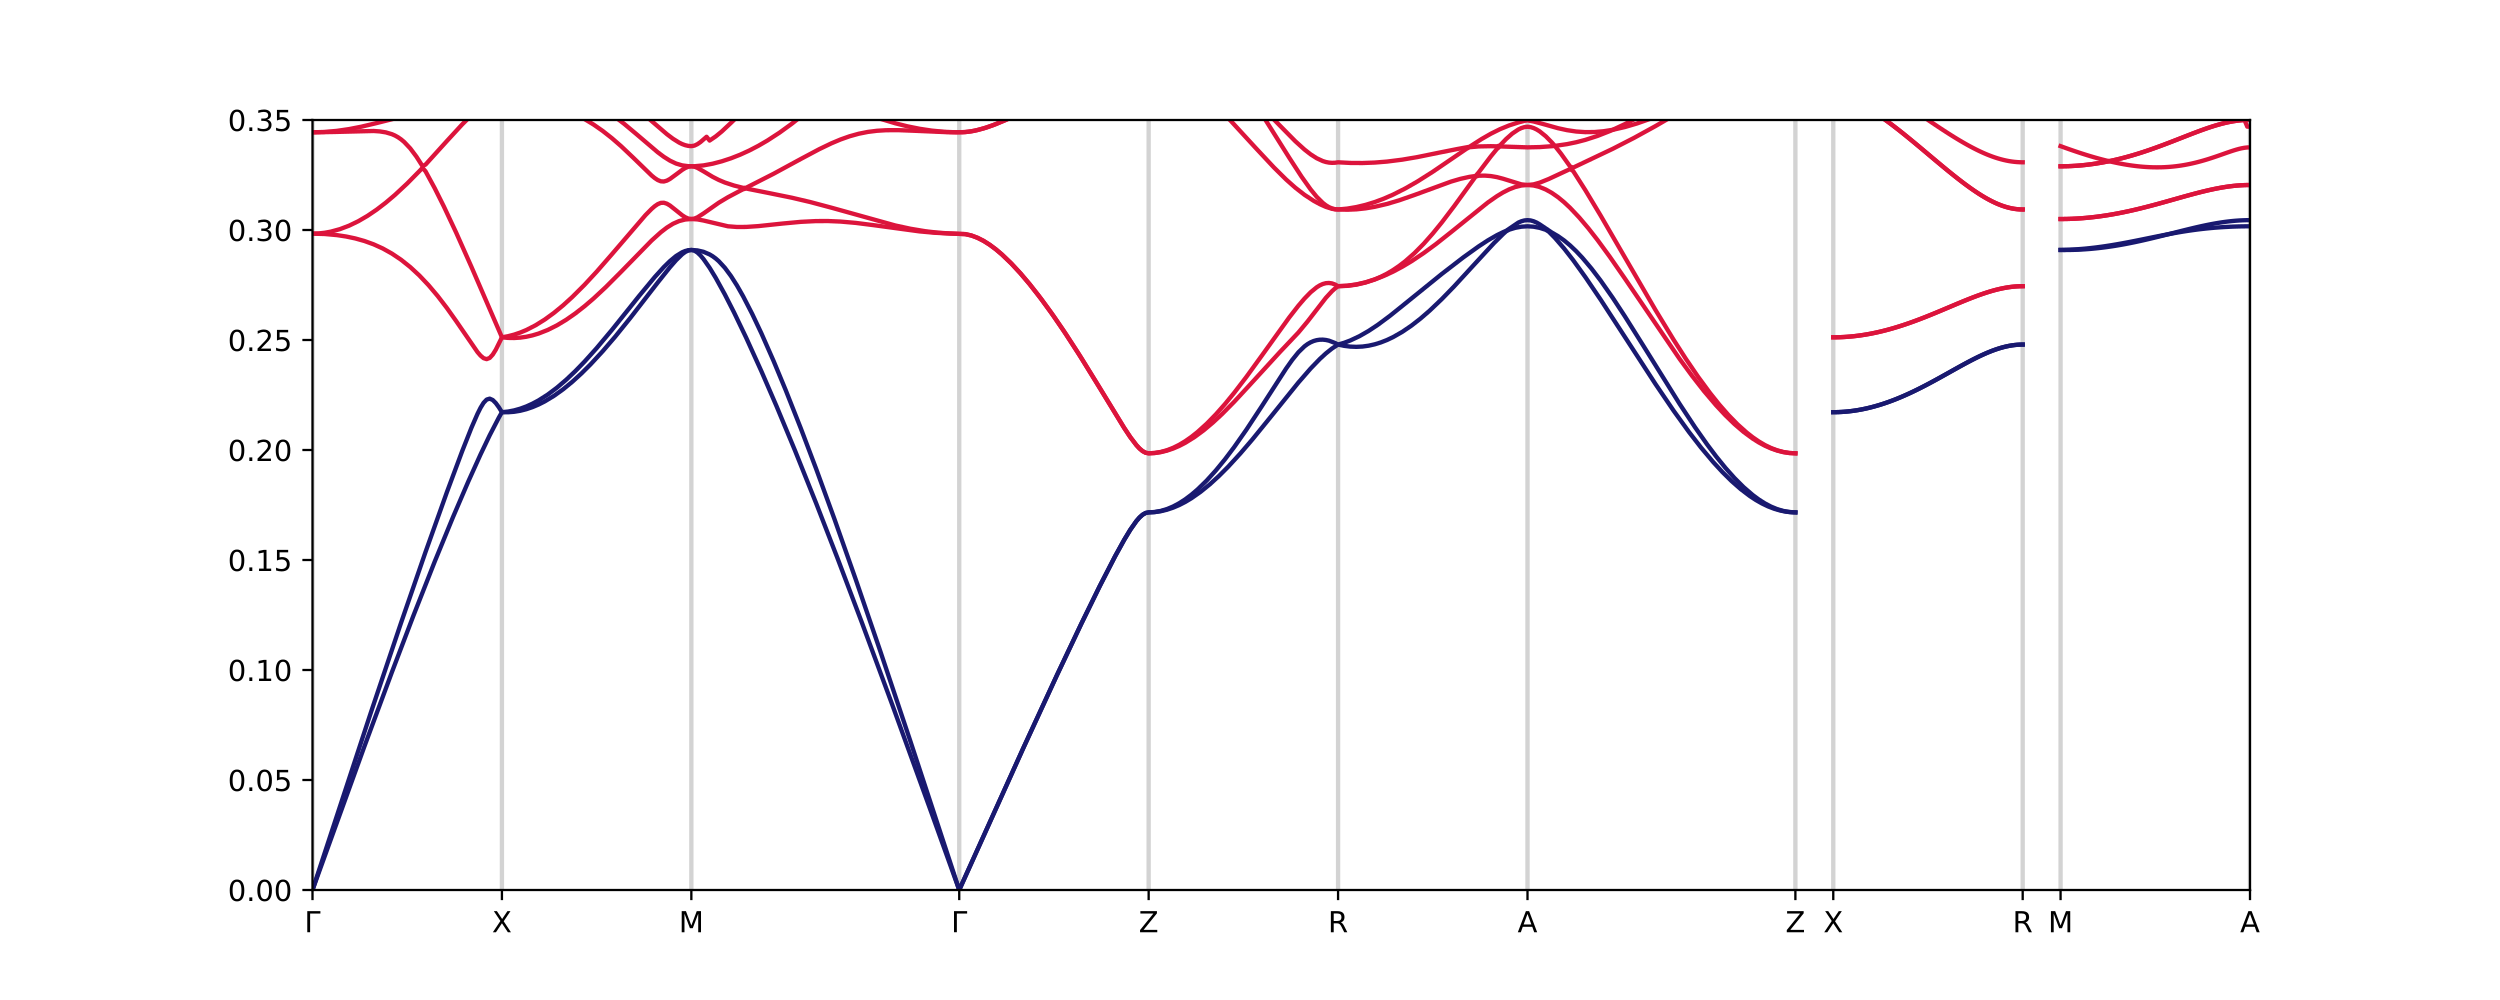 <?xml version="1.0" encoding="utf-8" standalone="no"?>
<!DOCTYPE svg PUBLIC "-//W3C//DTD SVG 1.1//EN"
  "http://www.w3.org/Graphics/SVG/1.1/DTD/svg11.dtd">
<!-- Created with matplotlib (https://matplotlib.org/) -->
<svg height="345.6pt" version="1.1" viewBox="0 0 864 345.6" width="864pt" xmlns="http://www.w3.org/2000/svg" xmlns:xlink="http://www.w3.org/1999/xlink">
 <defs>
  <style type="text/css">
*{stroke-linecap:butt;stroke-linejoin:round;}
  </style>
 </defs>
 <g id="figure_1">
  <g id="patch_1">
   <path d="M 0 345.6 
L 864 345.6 
L 864 0 
L 0 0 
z
" style="fill:#ffffff;"/>
  </g>
  <g id="axes_1">
   <g id="patch_2">
    <path d="M 108 307.584 
L 777.6 307.584 
L 777.6 41.472 
L 108 41.472 
z
" style="fill:#ffffff;"/>
   </g>
   <g id="matplotlib.axis_1">
    <g id="xtick_1">
     <g id="line2d_1">
      <defs>
       <path d="M 0 0 
L 0 3.5 
" id="mb4b7155456" style="stroke:#000000;stroke-width:0.8;"/>
      </defs>
      <g>
       <use style="stroke:#000000;stroke-width:0.8;" x="108" xlink:href="#mb4b7155456" y="307.584"/>
      </g>
     </g>
     <g id="text_1">
      <!-- Γ -->
      <defs>
       <path d="M 9.812 0 
L 9.812 72.906 
L 55.172 72.906 
L 55.172 64.594 
L 19.672 64.594 
L 19.672 0 
z
" id="DejaVuSans-915"/>
      </defs>
      <g transform="translate(105.214 322.182)scale(0.1 -0.1)">
       <use xlink:href="#DejaVuSans-915"/>
      </g>
     </g>
    </g>
    <g id="xtick_2">
     <g id="line2d_2">
      <g>
       <use style="stroke:#000000;stroke-width:0.8;" x="173.465" xlink:href="#mb4b7155456" y="307.584"/>
      </g>
     </g>
     <g id="text_2">
      <!-- X -->
      <defs>
       <path d="M 6.297 72.906 
L 16.891 72.906 
L 35.016 45.797 
L 53.219 72.906 
L 63.812 72.906 
L 40.375 37.891 
L 65.375 0 
L 54.781 0 
L 34.281 31 
L 13.625 0 
L 2.984 0 
L 29 38.922 
z
" id="DejaVuSans-88"/>
      </defs>
      <g transform="translate(170.04 322.182)scale(0.1 -0.1)">
       <use xlink:href="#DejaVuSans-88"/>
      </g>
     </g>
    </g>
    <g id="xtick_3">
     <g id="line2d_3">
      <g>
       <use style="stroke:#000000;stroke-width:0.8;" x="238.929" xlink:href="#mb4b7155456" y="307.584"/>
      </g>
     </g>
     <g id="text_3">
      <!-- M -->
      <defs>
       <path d="M 9.812 72.906 
L 24.516 72.906 
L 43.109 23.297 
L 61.812 72.906 
L 76.516 72.906 
L 76.516 0 
L 66.891 0 
L 66.891 64.016 
L 48.094 14.016 
L 38.188 14.016 
L 19.391 64.016 
L 19.391 0 
L 9.812 0 
z
" id="DejaVuSans-77"/>
      </defs>
      <g transform="translate(234.615 322.182)scale(0.1 -0.1)">
       <use xlink:href="#DejaVuSans-77"/>
      </g>
     </g>
    </g>
    <g id="xtick_4">
     <g id="line2d_4">
      <g>
       <use style="stroke:#000000;stroke-width:0.8;" x="331.51" xlink:href="#mb4b7155456" y="307.584"/>
      </g>
     </g>
     <g id="text_4">
      <!-- Γ -->
      <g transform="translate(328.724 322.182)scale(0.1 -0.1)">
       <use xlink:href="#DejaVuSans-915"/>
      </g>
     </g>
    </g>
    <g id="xtick_5">
     <g id="line2d_5">
      <g>
       <use style="stroke:#000000;stroke-width:0.8;" x="396.975" xlink:href="#mb4b7155456" y="307.584"/>
      </g>
     </g>
     <g id="text_5">
      <!-- Z -->
      <defs>
       <path d="M 5.609 72.906 
L 62.891 72.906 
L 62.891 65.375 
L 16.797 8.297 
L 64.016 8.297 
L 64.016 0 
L 4.5 0 
L 4.5 7.516 
L 50.594 64.594 
L 5.609 64.594 
z
" id="DejaVuSans-90"/>
      </defs>
      <g transform="translate(393.55 322.182)scale(0.1 -0.1)">
       <use xlink:href="#DejaVuSans-90"/>
      </g>
     </g>
    </g>
    <g id="xtick_6">
     <g id="line2d_6">
      <g>
       <use style="stroke:#000000;stroke-width:0.8;" x="462.439" xlink:href="#mb4b7155456" y="307.584"/>
      </g>
     </g>
     <g id="text_6">
      <!-- R -->
      <defs>
       <path d="M 44.391 34.188 
Q 47.562 33.109 50.562 29.594 
Q 53.562 26.078 56.594 19.922 
L 66.609 0 
L 56 0 
L 46.688 18.703 
Q 43.062 26.031 39.672 28.422 
Q 36.281 30.812 30.422 30.812 
L 19.672 30.812 
L 19.672 0 
L 9.812 0 
L 9.812 72.906 
L 32.078 72.906 
Q 44.578 72.906 50.734 67.672 
Q 56.891 62.453 56.891 51.906 
Q 56.891 45.016 53.688 40.469 
Q 50.484 35.938 44.391 34.188 
z
M 19.672 64.797 
L 19.672 38.922 
L 32.078 38.922 
Q 39.203 38.922 42.844 42.219 
Q 46.484 45.516 46.484 51.906 
Q 46.484 58.297 42.844 61.547 
Q 39.203 64.797 32.078 64.797 
z
" id="DejaVuSans-82"/>
      </defs>
      <g transform="translate(458.965 322.182)scale(0.1 -0.1)">
       <use xlink:href="#DejaVuSans-82"/>
      </g>
     </g>
    </g>
    <g id="xtick_7">
     <g id="line2d_7">
      <g>
       <use style="stroke:#000000;stroke-width:0.8;" x="527.904" xlink:href="#mb4b7155456" y="307.584"/>
      </g>
     </g>
     <g id="text_7">
      <!-- A -->
      <defs>
       <path d="M 34.188 63.188 
L 20.797 26.906 
L 47.609 26.906 
z
M 28.609 72.906 
L 39.797 72.906 
L 67.578 0 
L 57.328 0 
L 50.688 18.703 
L 17.828 18.703 
L 11.188 0 
L 0.781 0 
z
" id="DejaVuSans-65"/>
      </defs>
      <g transform="translate(524.484 322.182)scale(0.1 -0.1)">
       <use xlink:href="#DejaVuSans-65"/>
      </g>
     </g>
    </g>
    <g id="xtick_8">
     <g id="line2d_8">
      <g>
       <use style="stroke:#000000;stroke-width:0.8;" x="620.485" xlink:href="#mb4b7155456" y="307.584"/>
      </g>
     </g>
     <g id="text_8">
      <!-- Z -->
      <g transform="translate(617.06 322.182)scale(0.1 -0.1)">
       <use xlink:href="#DejaVuSans-90"/>
      </g>
     </g>
    </g>
    <g id="xtick_9">
     <g id="line2d_9">
      <g>
       <use style="stroke:#000000;stroke-width:0.8;" x="633.578" xlink:href="#mb4b7155456" y="307.584"/>
      </g>
     </g>
     <g id="text_9">
      <!-- X -->
      <g transform="translate(630.153 322.182)scale(0.1 -0.1)">
       <use xlink:href="#DejaVuSans-88"/>
      </g>
     </g>
    </g>
    <g id="xtick_10">
     <g id="line2d_10">
      <g>
       <use style="stroke:#000000;stroke-width:0.8;" x="699.042" xlink:href="#mb4b7155456" y="307.584"/>
      </g>
     </g>
     <g id="text_10">
      <!-- R -->
      <g transform="translate(695.568 322.182)scale(0.1 -0.1)">
       <use xlink:href="#DejaVuSans-82"/>
      </g>
     </g>
    </g>
    <g id="xtick_11">
     <g id="line2d_11">
      <g>
       <use style="stroke:#000000;stroke-width:0.8;" x="712.135" xlink:href="#mb4b7155456" y="307.584"/>
      </g>
     </g>
     <g id="text_11">
      <!-- M -->
      <g transform="translate(707.821 322.182)scale(0.1 -0.1)">
       <use xlink:href="#DejaVuSans-77"/>
      </g>
     </g>
    </g>
    <g id="xtick_12">
     <g id="line2d_12">
      <g>
       <use style="stroke:#000000;stroke-width:0.8;" x="777.6" xlink:href="#mb4b7155456" y="307.584"/>
      </g>
     </g>
     <g id="text_12">
      <!-- A -->
      <g transform="translate(774.18 322.182)scale(0.1 -0.1)">
       <use xlink:href="#DejaVuSans-65"/>
      </g>
     </g>
    </g>
   </g>
   <g id="matplotlib.axis_2">
    <g id="ytick_1">
     <g id="line2d_13">
      <defs>
       <path d="M 0 0 
L -3.5 0 
" id="md0bdffde6b" style="stroke:#000000;stroke-width:0.8;"/>
      </defs>
      <g>
       <use style="stroke:#000000;stroke-width:0.8;" x="108" xlink:href="#md0bdffde6b" y="307.584"/>
      </g>
     </g>
     <g id="text_13">
      <!-- 0.00 -->
      <defs>
       <path d="M 31.781 66.406 
Q 24.172 66.406 20.328 58.906 
Q 16.5 51.422 16.5 36.375 
Q 16.5 21.391 20.328 13.891 
Q 24.172 6.391 31.781 6.391 
Q 39.453 6.391 43.281 13.891 
Q 47.125 21.391 47.125 36.375 
Q 47.125 51.422 43.281 58.906 
Q 39.453 66.406 31.781 66.406 
z
M 31.781 74.219 
Q 44.047 74.219 50.516 64.516 
Q 56.984 54.828 56.984 36.375 
Q 56.984 17.969 50.516 8.266 
Q 44.047 -1.422 31.781 -1.422 
Q 19.531 -1.422 13.062 8.266 
Q 6.594 17.969 6.594 36.375 
Q 6.594 54.828 13.062 64.516 
Q 19.531 74.219 31.781 74.219 
z
" id="DejaVuSans-48"/>
       <path d="M 10.688 12.406 
L 21 12.406 
L 21 0 
L 10.688 0 
z
" id="DejaVuSans-46"/>
      </defs>
      <g transform="translate(78.734 311.383)scale(0.1 -0.1)">
       <use xlink:href="#DejaVuSans-48"/>
       <use x="63.623" xlink:href="#DejaVuSans-46"/>
       <use x="95.41" xlink:href="#DejaVuSans-48"/>
       <use x="159.033" xlink:href="#DejaVuSans-48"/>
      </g>
     </g>
    </g>
    <g id="ytick_2">
     <g id="line2d_14">
      <g>
       <use style="stroke:#000000;stroke-width:0.8;" x="108" xlink:href="#md0bdffde6b" y="269.568"/>
      </g>
     </g>
     <g id="text_14">
      <!-- 0.05 -->
      <defs>
       <path d="M 10.797 72.906 
L 49.516 72.906 
L 49.516 64.594 
L 19.828 64.594 
L 19.828 46.734 
Q 21.969 47.469 24.109 47.828 
Q 26.266 48.188 28.422 48.188 
Q 40.625 48.188 47.75 41.5 
Q 54.891 34.812 54.891 23.391 
Q 54.891 11.625 47.562 5.094 
Q 40.234 -1.422 26.906 -1.422 
Q 22.312 -1.422 17.547 -0.641 
Q 12.797 0.141 7.719 1.703 
L 7.719 11.625 
Q 12.109 9.234 16.797 8.062 
Q 21.484 6.891 26.703 6.891 
Q 35.156 6.891 40.078 11.328 
Q 45.016 15.766 45.016 23.391 
Q 45.016 31 40.078 35.438 
Q 35.156 39.891 26.703 39.891 
Q 22.75 39.891 18.812 39.016 
Q 14.891 38.141 10.797 36.281 
z
" id="DejaVuSans-53"/>
      </defs>
      <g transform="translate(78.734 273.367)scale(0.1 -0.1)">
       <use xlink:href="#DejaVuSans-48"/>
       <use x="63.623" xlink:href="#DejaVuSans-46"/>
       <use x="95.41" xlink:href="#DejaVuSans-48"/>
       <use x="159.033" xlink:href="#DejaVuSans-53"/>
      </g>
     </g>
    </g>
    <g id="ytick_3">
     <g id="line2d_15">
      <g>
       <use style="stroke:#000000;stroke-width:0.8;" x="108" xlink:href="#md0bdffde6b" y="231.552"/>
      </g>
     </g>
     <g id="text_15">
      <!-- 0.10 -->
      <defs>
       <path d="M 12.406 8.297 
L 28.516 8.297 
L 28.516 63.922 
L 10.984 60.406 
L 10.984 69.391 
L 28.422 72.906 
L 38.281 72.906 
L 38.281 8.297 
L 54.391 8.297 
L 54.391 0 
L 12.406 0 
z
" id="DejaVuSans-49"/>
      </defs>
      <g transform="translate(78.734 235.351)scale(0.1 -0.1)">
       <use xlink:href="#DejaVuSans-48"/>
       <use x="63.623" xlink:href="#DejaVuSans-46"/>
       <use x="95.41" xlink:href="#DejaVuSans-49"/>
       <use x="159.033" xlink:href="#DejaVuSans-48"/>
      </g>
     </g>
    </g>
    <g id="ytick_4">
     <g id="line2d_16">
      <g>
       <use style="stroke:#000000;stroke-width:0.8;" x="108" xlink:href="#md0bdffde6b" y="193.536"/>
      </g>
     </g>
     <g id="text_16">
      <!-- 0.15 -->
      <g transform="translate(78.734 197.335)scale(0.1 -0.1)">
       <use xlink:href="#DejaVuSans-48"/>
       <use x="63.623" xlink:href="#DejaVuSans-46"/>
       <use x="95.41" xlink:href="#DejaVuSans-49"/>
       <use x="159.033" xlink:href="#DejaVuSans-53"/>
      </g>
     </g>
    </g>
    <g id="ytick_5">
     <g id="line2d_17">
      <g>
       <use style="stroke:#000000;stroke-width:0.8;" x="108" xlink:href="#md0bdffde6b" y="155.52"/>
      </g>
     </g>
     <g id="text_17">
      <!-- 0.20 -->
      <defs>
       <path d="M 19.188 8.297 
L 53.609 8.297 
L 53.609 0 
L 7.328 0 
L 7.328 8.297 
Q 12.938 14.109 22.625 23.891 
Q 32.328 33.688 34.812 36.531 
Q 39.547 41.844 41.422 45.531 
Q 43.312 49.219 43.312 52.781 
Q 43.312 58.594 39.234 62.25 
Q 35.156 65.922 28.609 65.922 
Q 23.969 65.922 18.812 64.312 
Q 13.672 62.703 7.812 59.422 
L 7.812 69.391 
Q 13.766 71.781 18.938 73 
Q 24.125 74.219 28.422 74.219 
Q 39.75 74.219 46.484 68.547 
Q 53.219 62.891 53.219 53.422 
Q 53.219 48.922 51.531 44.891 
Q 49.859 40.875 45.406 35.406 
Q 44.188 33.984 37.641 27.219 
Q 31.109 20.453 19.188 8.297 
z
" id="DejaVuSans-50"/>
      </defs>
      <g transform="translate(78.734 159.319)scale(0.1 -0.1)">
       <use xlink:href="#DejaVuSans-48"/>
       <use x="63.623" xlink:href="#DejaVuSans-46"/>
       <use x="95.41" xlink:href="#DejaVuSans-50"/>
       <use x="159.033" xlink:href="#DejaVuSans-48"/>
      </g>
     </g>
    </g>
    <g id="ytick_6">
     <g id="line2d_18">
      <g>
       <use style="stroke:#000000;stroke-width:0.8;" x="108" xlink:href="#md0bdffde6b" y="117.504"/>
      </g>
     </g>
     <g id="text_18">
      <!-- 0.25 -->
      <g transform="translate(78.734 121.303)scale(0.1 -0.1)">
       <use xlink:href="#DejaVuSans-48"/>
       <use x="63.623" xlink:href="#DejaVuSans-46"/>
       <use x="95.41" xlink:href="#DejaVuSans-50"/>
       <use x="159.033" xlink:href="#DejaVuSans-53"/>
      </g>
     </g>
    </g>
    <g id="ytick_7">
     <g id="line2d_19">
      <g>
       <use style="stroke:#000000;stroke-width:0.8;" x="108" xlink:href="#md0bdffde6b" y="79.488"/>
      </g>
     </g>
     <g id="text_19">
      <!-- 0.30 -->
      <defs>
       <path d="M 40.578 39.312 
Q 47.656 37.797 51.625 33 
Q 55.609 28.219 55.609 21.188 
Q 55.609 10.406 48.188 4.484 
Q 40.766 -1.422 27.094 -1.422 
Q 22.516 -1.422 17.656 -0.516 
Q 12.797 0.391 7.625 2.203 
L 7.625 11.719 
Q 11.719 9.328 16.594 8.109 
Q 21.484 6.891 26.812 6.891 
Q 36.078 6.891 40.938 10.547 
Q 45.797 14.203 45.797 21.188 
Q 45.797 27.641 41.281 31.266 
Q 36.766 34.906 28.719 34.906 
L 20.219 34.906 
L 20.219 43.016 
L 29.109 43.016 
Q 36.375 43.016 40.234 45.922 
Q 44.094 48.828 44.094 54.297 
Q 44.094 59.906 40.109 62.906 
Q 36.141 65.922 28.719 65.922 
Q 24.656 65.922 20.016 65.031 
Q 15.375 64.156 9.812 62.312 
L 9.812 71.094 
Q 15.438 72.656 20.344 73.438 
Q 25.25 74.219 29.594 74.219 
Q 40.828 74.219 47.359 69.109 
Q 53.906 64.016 53.906 55.328 
Q 53.906 49.266 50.438 45.094 
Q 46.969 40.922 40.578 39.312 
z
" id="DejaVuSans-51"/>
      </defs>
      <g transform="translate(78.734 83.287)scale(0.1 -0.1)">
       <use xlink:href="#DejaVuSans-48"/>
       <use x="63.623" xlink:href="#DejaVuSans-46"/>
       <use x="95.41" xlink:href="#DejaVuSans-51"/>
       <use x="159.033" xlink:href="#DejaVuSans-48"/>
      </g>
     </g>
    </g>
    <g id="ytick_8">
     <g id="line2d_20">
      <g>
       <use style="stroke:#000000;stroke-width:0.8;" x="108" xlink:href="#md0bdffde6b" y="41.472"/>
      </g>
     </g>
     <g id="text_20">
      <!-- 0.35 -->
      <g transform="translate(78.734 45.271)scale(0.1 -0.1)">
       <use xlink:href="#DejaVuSans-48"/>
       <use x="63.623" xlink:href="#DejaVuSans-46"/>
       <use x="95.41" xlink:href="#DejaVuSans-51"/>
       <use x="159.033" xlink:href="#DejaVuSans-53"/>
      </g>
     </g>
    </g>
   </g>
   <g id="line2d_21">
    <path clip-path="url(#paab4740b15)" d="M 108 307.584 
L 108 41.472 
" style="fill:none;stroke:#d3d3d3;stroke-linecap:square;stroke-width:1.5;"/>
   </g>
   <g id="line2d_22">
    <path clip-path="url(#paab4740b15)" d="M 173.465 307.584 
L 173.465 41.472 
" style="fill:none;stroke:#d3d3d3;stroke-linecap:square;stroke-width:1.5;"/>
   </g>
   <g id="line2d_23">
    <path clip-path="url(#paab4740b15)" d="M 238.929 307.584 
L 238.929 41.472 
" style="fill:none;stroke:#d3d3d3;stroke-linecap:square;stroke-width:1.5;"/>
   </g>
   <g id="line2d_24">
    <path clip-path="url(#paab4740b15)" d="M 331.51 307.584 
L 331.51 41.472 
" style="fill:none;stroke:#d3d3d3;stroke-linecap:square;stroke-width:1.5;"/>
   </g>
   <g id="line2d_25">
    <path clip-path="url(#paab4740b15)" d="M 396.975 307.584 
L 396.975 41.472 
" style="fill:none;stroke:#d3d3d3;stroke-linecap:square;stroke-width:1.5;"/>
   </g>
   <g id="line2d_26">
    <path clip-path="url(#paab4740b15)" d="M 462.439 307.584 
L 462.439 41.472 
" style="fill:none;stroke:#d3d3d3;stroke-linecap:square;stroke-width:1.5;"/>
   </g>
   <g id="line2d_27">
    <path clip-path="url(#paab4740b15)" d="M 527.904 307.584 
L 527.904 41.472 
" style="fill:none;stroke:#d3d3d3;stroke-linecap:square;stroke-width:1.5;"/>
   </g>
   <g id="line2d_28">
    <path clip-path="url(#paab4740b15)" d="M 620.485 307.584 
L 620.485 41.472 
" style="fill:none;stroke:#d3d3d3;stroke-linecap:square;stroke-width:1.5;"/>
   </g>
   <g id="line2d_29">
    <path clip-path="url(#paab4740b15)" d="M 108 307.584 
L 125.95 257.923 
L 135.453 232.262 
L 142.844 212.852 
L 150.235 194.092 
L 156.571 178.666 
L 161.85 166.391 
L 166.073 157.052 
L 169.241 150.424 
L 172.409 144.303 
L 173.465 142.452 
L 175.576 142.476 
L 177.688 142.312 
L 179.8 141.96 
L 181.912 141.422 
L 184.023 140.703 
L 186.135 139.806 
L 188.247 138.738 
L 191.415 136.827 
L 194.582 134.565 
L 197.75 131.978 
L 200.918 129.093 
L 204.085 125.939 
L 208.309 121.367 
L 212.532 116.444 
L 217.812 109.913 
L 227.315 97.644 
L 231.538 92.351 
L 233.65 89.927 
L 235.762 87.868 
L 236.817 87.09 
L 237.873 86.573 
L 238.929 86.389 
L 239.981 86.624 
L 241.033 87.285 
L 242.085 88.286 
L 243.137 89.539 
L 245.242 92.553 
L 247.346 96.014 
L 250.502 101.745 
L 253.658 107.93 
L 257.866 116.693 
L 263.127 128.282 
L 268.387 140.424 
L 274.699 155.586 
L 282.064 173.943 
L 289.428 192.886 
L 297.844 215.113 
L 308.365 243.558 
L 322.042 281.255 
L 331.51 307.584 
L 353.684 258.465 
L 365.298 233.289 
L 373.745 215.467 
L 380.081 202.544 
L 385.36 192.285 
L 388.528 186.553 
L 390.639 183.067 
L 392.751 180.062 
L 393.807 178.845 
L 394.863 177.898 
L 395.919 177.29 
L 396.975 177.08 
L 399.087 176.977 
L 401.198 176.67 
L 403.31 176.16 
L 405.422 175.453 
L 407.534 174.551 
L 409.645 173.463 
L 411.757 172.195 
L 414.925 169.974 
L 418.092 167.402 
L 421.26 164.509 
L 424.428 161.336 
L 428.651 156.737 
L 432.875 151.803 
L 439.21 144.003 
L 448.713 132.222 
L 452.936 127.369 
L 456.104 124.088 
L 458.216 122.146 
L 460.328 120.459 
L 462.439 119.082 
L 464.551 119.525 
L 466.663 119.789 
L 468.775 119.869 
L 470.886 119.762 
L 472.998 119.471 
L 475.11 118.996 
L 477.222 118.34 
L 479.333 117.509 
L 481.445 116.506 
L 484.613 114.696 
L 487.781 112.544 
L 490.948 110.078 
L 494.116 107.335 
L 498.339 103.31 
L 502.563 98.957 
L 508.898 92.059 
L 516.289 84.039 
L 519.457 80.902 
L 520.513 79.944 
L 521.569 79.377 
L 523.68 78.739 
L 525.792 78.344 
L 527.904 78.209 
L 530.008 78.344 
L 532.112 78.746 
L 534.216 79.42 
L 535.268 80.072 
L 537.372 82.206 
L 540.529 85.863 
L 543.685 89.916 
L 547.893 95.755 
L 553.153 103.516 
L 561.57 116.465 
L 572.09 132.659 
L 578.403 141.948 
L 583.663 149.237 
L 587.871 154.674 
L 592.079 159.681 
L 595.236 163.112 
L 598.392 166.23 
L 601.548 169.005 
L 604.704 171.41 
L 606.808 172.794 
L 608.912 173.993 
L 611.016 175.004 
L 613.121 175.819 
L 615.225 176.435 
L 617.329 176.847 
L 619.433 177.054 
L 620.485 177.08 
L 620.485 177.08 
" style="fill:none;stroke:#191970;stroke-linecap:square;stroke-width:1.5;"/>
   </g>
   <g id="line2d_30">
    <path clip-path="url(#paab4740b15)" d="M 108 307.584 
L 128.062 246.573 
L 138.621 215.19 
L 147.068 190.748 
L 154.459 170.055 
L 159.738 155.892 
L 162.906 147.884 
L 165.018 143.035 
L 166.073 140.926 
L 167.129 139.207 
L 168.185 138.093 
L 169.241 137.774 
L 170.297 138.245 
L 171.353 139.308 
L 172.409 140.758 
L 173.465 142.449 
L 175.576 142.234 
L 177.688 141.83 
L 179.8 141.239 
L 181.912 140.463 
L 184.023 139.505 
L 186.135 138.373 
L 189.303 136.358 
L 192.47 133.985 
L 195.638 131.282 
L 198.806 128.28 
L 201.973 125.014 
L 206.197 120.316 
L 211.476 114.019 
L 220.979 102.155 
L 226.259 95.777 
L 229.426 92.286 
L 231.538 90.22 
L 233.65 88.473 
L 235.762 87.177 
L 236.817 86.744 
L 237.873 86.477 
L 238.929 86.386 
L 241.033 86.541 
L 243.137 87.027 
L 245.242 87.926 
L 246.294 88.561 
L 247.346 89.335 
L 248.398 90.256 
L 250.502 92.54 
L 252.606 95.376 
L 254.71 98.686 
L 256.814 102.385 
L 259.97 108.512 
L 263.127 115.18 
L 267.335 124.719 
L 271.543 134.842 
L 276.803 148.151 
L 282.064 162.05 
L 288.376 179.36 
L 295.74 200.25 
L 304.157 224.829 
L 314.677 256.306 
L 330.458 304.366 
L 331.51 307.584 
L 353.684 258.465 
L 365.298 233.289 
L 373.745 215.467 
L 380.081 202.544 
L 385.36 192.285 
L 388.528 186.552 
L 390.639 183.066 
L 392.751 180.062 
L 393.807 178.844 
L 394.863 177.897 
L 395.919 177.289 
L 396.975 177.08 
L 399.087 176.951 
L 401.198 176.566 
L 403.31 175.929 
L 405.422 175.043 
L 407.534 173.914 
L 409.645 172.551 
L 411.757 170.963 
L 413.869 169.16 
L 417.037 166.077 
L 420.204 162.577 
L 423.372 158.703 
L 426.539 154.503 
L 430.763 148.48 
L 436.042 140.451 
L 444.489 127.357 
L 446.601 124.373 
L 448.713 121.76 
L 450.825 119.704 
L 451.881 118.923 
L 452.936 118.308 
L 453.992 117.855 
L 455.048 117.556 
L 456.104 117.401 
L 457.16 117.382 
L 458.216 117.493 
L 459.272 117.725 
L 461.384 118.527 
L 462.439 119.08 
L 464.551 118.46 
L 466.663 117.667 
L 469.831 116.179 
L 472.998 114.362 
L 476.166 112.263 
L 480.389 109.13 
L 486.725 104.029 
L 498.339 94.631 
L 505.73 88.946 
L 511.01 85.158 
L 514.178 83.089 
L 517.345 81.263 
L 519.457 80.229 
L 520.513 79.778 
L 524.736 76.917 
L 525.792 76.463 
L 526.848 76.18 
L 527.904 76.082 
L 528.956 76.179 
L 530.008 76.463 
L 531.06 76.92 
L 532.112 77.529 
L 536.32 80.365 
L 538.425 81.584 
L 540.529 83.072 
L 542.633 84.823 
L 544.737 86.823 
L 546.841 89.055 
L 549.997 92.794 
L 553.153 96.931 
L 557.362 102.936 
L 561.57 109.344 
L 567.882 119.396 
L 580.507 139.64 
L 585.767 147.609 
L 589.975 153.592 
L 593.131 157.783 
L 596.288 161.672 
L 599.444 165.214 
L 602.6 168.367 
L 605.756 171.088 
L 607.86 172.642 
L 609.964 173.977 
L 612.068 175.082 
L 614.173 175.951 
L 616.277 176.576 
L 618.381 176.953 
L 620.485 177.08 
L 620.485 177.08 
" style="fill:none;stroke:#191970;stroke-linecap:square;stroke-width:1.5;"/>
   </g>
   <g id="line2d_31">
    <path clip-path="url(#paab4740b15)" d="M 108 80.75 
L 112.224 80.874 
L 116.447 81.257 
L 119.615 81.737 
L 122.782 82.405 
L 125.95 83.294 
L 129.118 84.438 
L 132.285 85.875 
L 135.453 87.643 
L 138.621 89.776 
L 141.788 92.301 
L 144.956 95.235 
L 148.123 98.583 
L 151.291 102.336 
L 154.459 106.469 
L 157.626 110.93 
L 165.018 121.68 
L 166.073 122.903 
L 167.129 123.787 
L 168.185 124.117 
L 169.241 123.7 
L 170.297 122.545 
L 171.353 120.845 
L 173.465 116.576 
L 175.576 116.782 
L 177.688 116.817 
L 179.8 116.682 
L 181.912 116.378 
L 184.023 115.908 
L 186.135 115.276 
L 189.303 114.03 
L 192.47 112.445 
L 195.638 110.54 
L 198.806 108.339 
L 201.973 105.868 
L 205.141 103.157 
L 209.365 99.224 
L 214.644 93.932 
L 225.203 83.121 
L 228.37 80.27 
L 230.482 78.644 
L 232.594 77.332 
L 234.706 76.4 
L 236.817 75.865 
L 238.929 75.696 
L 241.033 75.831 
L 243.137 76.213 
L 251.554 78.203 
L 254.71 78.446 
L 257.866 78.424 
L 262.074 78.143 
L 270.491 77.253 
L 276.803 76.666 
L 282.064 76.404 
L 286.272 76.395 
L 290.48 76.574 
L 295.74 77.034 
L 302.053 77.834 
L 317.833 79.975 
L 323.094 80.448 
L 328.354 80.707 
L 333.622 80.914 
L 335.734 81.397 
L 337.845 82.188 
L 339.957 83.265 
L 342.069 84.605 
L 344.181 86.181 
L 346.292 87.971 
L 349.46 91.011 
L 352.628 94.421 
L 355.795 98.154 
L 358.963 102.169 
L 363.187 107.907 
L 367.41 114.028 
L 372.69 122.128 
L 379.025 132.351 
L 388.528 147.908 
L 390.639 151.08 
L 392.751 153.86 
L 393.807 154.999 
L 394.863 155.891 
L 395.919 156.465 
L 396.975 156.664 
L 399.087 156.56 
L 401.198 156.251 
L 403.31 155.738 
L 405.422 155.027 
L 407.534 154.121 
L 409.645 153.029 
L 412.813 151.061 
L 415.981 148.727 
L 419.148 146.066 
L 422.316 143.125 
L 426.539 138.856 
L 431.819 133.148 
L 442.378 121.619 
L 448.713 114.93 
L 451.881 111.117 
L 458.216 102.931 
L 460.328 100.642 
L 461.384 99.693 
L 462.439 98.912 
L 465.607 98.788 
L 468.775 98.369 
L 471.942 97.634 
L 475.11 96.585 
L 478.278 95.354 
L 481.445 93.888 
L 484.613 92.199 
L 487.781 90.304 
L 492.004 87.485 
L 496.228 84.384 
L 501.507 80.21 
L 514.178 69.998 
L 517.345 67.791 
L 519.457 66.512 
L 521.569 65.44 
L 523.68 64.625 
L 525.792 64.111 
L 527.904 63.936 
L 530.008 64.113 
L 532.112 64.636 
L 534.216 65.494 
L 536.32 66.667 
L 538.425 68.132 
L 540.529 69.862 
L 542.633 71.831 
L 545.789 75.172 
L 548.945 78.901 
L 552.101 82.941 
L 556.31 88.695 
L 561.57 96.279 
L 580.507 124.089 
L 584.715 129.815 
L 588.923 135.194 
L 593.131 140.143 
L 596.288 143.521 
L 599.444 146.579 
L 602.6 149.283 
L 605.756 151.602 
L 607.86 152.922 
L 609.964 154.051 
L 612.068 154.984 
L 614.173 155.715 
L 616.277 156.242 
L 618.381 156.558 
L 620.485 156.664 
L 620.485 156.664 
" style="fill:none;stroke:#dc143c;stroke-linecap:square;stroke-width:1.5;"/>
   </g>
   <g id="line2d_32">
    <path clip-path="url(#paab4740b15)" d="M 108 80.75 
L 110.112 80.673 
L 112.224 80.439 
L 114.335 80.051 
L 117.503 79.183 
L 120.671 77.978 
L 123.838 76.446 
L 127.006 74.6 
L 130.173 72.455 
L 133.341 70.03 
L 136.509 67.346 
L 140.732 63.408 
L 144.956 59.124 
L 146.012 58.007 
L 147.068 59.21 
L 150.235 65.041 
L 153.403 71.37 
L 157.626 80.346 
L 162.906 92.178 
L 173.465 116.57 
L 175.576 116.192 
L 177.688 115.644 
L 179.8 114.928 
L 181.912 114.047 
L 185.079 112.423 
L 188.247 110.451 
L 191.415 108.153 
L 194.582 105.552 
L 197.75 102.676 
L 201.973 98.469 
L 206.197 93.911 
L 211.476 87.861 
L 223.091 74.331 
L 225.203 72.192 
L 226.259 71.278 
L 227.315 70.554 
L 228.37 70.119 
L 229.426 70.066 
L 230.482 70.4 
L 231.538 71.026 
L 233.65 72.696 
L 235.762 74.389 
L 236.817 75.069 
L 237.873 75.53 
L 238.929 75.695 
L 239.981 75.538 
L 241.033 75.108 
L 243.137 73.767 
L 248.398 70.064 
L 251.554 68.172 
L 255.762 65.944 
L 256.814 65.412 
L 257.866 65.155 
L 265.231 66.618 
L 273.647 68.33 
L 279.959 69.812 
L 287.324 71.774 
L 309.417 77.925 
L 314.677 79.059 
L 319.938 79.933 
L 324.146 80.416 
L 328.354 80.689 
L 333.622 80.914 
L 335.734 81.397 
L 337.845 82.188 
L 339.957 83.265 
L 342.069 84.604 
L 344.181 86.181 
L 346.292 87.971 
L 349.46 91.011 
L 352.628 94.421 
L 355.795 98.154 
L 360.019 103.564 
L 364.242 109.404 
L 368.466 115.61 
L 373.745 123.798 
L 380.081 134.09 
L 388.528 147.907 
L 390.639 151.079 
L 392.751 153.859 
L 393.807 154.999 
L 394.863 155.89 
L 395.919 156.464 
L 396.975 156.664 
L 399.087 156.545 
L 401.198 156.187 
L 403.31 155.594 
L 405.422 154.77 
L 407.534 153.72 
L 409.645 152.452 
L 411.757 150.976 
L 413.869 149.299 
L 417.037 146.436 
L 420.204 143.193 
L 423.372 139.613 
L 426.539 135.746 
L 430.763 130.233 
L 436.042 122.955 
L 445.545 109.729 
L 448.713 105.662 
L 450.825 103.193 
L 452.936 101.024 
L 455.048 99.287 
L 456.104 98.631 
L 457.16 98.15 
L 458.216 97.864 
L 459.272 97.791 
L 460.328 97.942 
L 461.384 98.317 
L 462.439 98.904 
L 465.607 98.739 
L 468.775 98.287 
L 471.942 97.565 
L 475.11 96.563 
L 477.222 95.654 
L 479.333 94.577 
L 481.445 93.325 
L 483.557 91.891 
L 485.669 90.269 
L 488.836 87.48 
L 492.004 84.276 
L 495.172 80.696 
L 498.339 76.8 
L 502.563 71.238 
L 509.954 61.053 
L 511.01 60.73 
L 513.122 60.689 
L 515.233 60.847 
L 517.345 61.213 
L 519.457 61.768 
L 525.792 63.719 
L 527.904 63.936 
L 530.008 63.716 
L 532.112 63.127 
L 535.268 61.851 
L 542.633 58.42 
L 543.685 59.114 
L 547.893 65.716 
L 553.153 74.46 
L 561.57 88.971 
L 572.09 107.059 
L 578.403 117.428 
L 582.611 123.983 
L 586.819 130.161 
L 591.027 135.881 
L 594.184 139.822 
L 597.34 143.425 
L 600.496 146.656 
L 603.652 149.483 
L 605.756 151.128 
L 607.86 152.573 
L 609.964 153.809 
L 612.068 154.829 
L 614.173 155.628 
L 616.277 156.203 
L 618.381 156.549 
L 620.485 156.664 
L 620.485 156.664 
" style="fill:none;stroke:#dc143c;stroke-linecap:square;stroke-width:1.5;"/>
   </g>
   <g id="line2d_33">
    <path clip-path="url(#paab4740b15)" d="M 108 45.732 
L 115.391 45.612 
L 129.118 45.269 
L 131.229 45.416 
L 133.341 45.75 
L 135.453 46.378 
L 136.509 46.845 
L 137.565 47.437 
L 138.621 48.17 
L 139.676 49.055 
L 141.788 51.294 
L 143.9 54.113 
L 146.012 57.414 
L 147.068 56.878 
L 154.459 48.718 
L 159.738 42.99 
L 162.906 39.856 
L 165.018 38.003 
L 167.129 36.414 
L 169.241 35.142 
L 171.353 34.222 
L 173.465 33.648 
L 179.8 34.37 
L 185.079 35.215 
L 189.303 36.142 
L 192.47 37.037 
L 195.638 38.144 
L 198.806 39.499 
L 201.973 41.128 
L 205.141 43.047 
L 208.309 45.26 
L 211.476 47.755 
L 214.644 50.51 
L 218.867 54.511 
L 225.203 60.662 
L 226.259 61.527 
L 227.315 62.226 
L 228.37 62.657 
L 229.426 62.724 
L 230.482 62.424 
L 231.538 61.848 
L 233.65 60.301 
L 235.762 58.723 
L 236.817 58.077 
L 237.873 57.632 
L 238.929 57.47 
L 239.981 57.617 
L 241.033 58.018 
L 243.137 59.212 
L 246.294 61.113 
L 248.398 62.188 
L 250.502 63.076 
L 253.658 64.115 
L 256.814 64.92 
L 257.866 64.885 
L 267.335 60.061 
L 276.803 54.919 
L 283.116 51.561 
L 287.324 49.537 
L 290.48 48.209 
L 293.636 47.093 
L 296.792 46.216 
L 299.948 45.588 
L 303.105 45.194 
L 306.261 45.001 
L 310.469 44.979 
L 316.781 45.228 
L 327.302 45.682 
L 332.566 45.709 
L 334.678 45.53 
L 336.79 45.18 
L 339.957 44.374 
L 343.125 43.296 
L 347.348 41.563 
L 352.628 39.121 
L 377.969 27.035 
L 383.248 24.851 
L 387.472 23.333 
L 390.639 22.415 
L 393.807 21.79 
L 395.919 21.59 
L 398.031 21.61 
L 400.142 21.971 
L 402.254 22.663 
L 404.366 23.642 
L 406.478 24.859 
L 409.645 27.046 
L 412.813 29.578 
L 415.981 32.381 
L 420.204 36.445 
L 425.484 41.908 
L 433.931 51.093 
L 440.266 57.868 
L 444.489 62.045 
L 447.657 64.862 
L 450.825 67.326 
L 453.992 69.397 
L 456.104 70.55 
L 458.216 71.496 
L 460.328 72.159 
L 461.384 72.342 
L 465.607 72.481 
L 468.775 72.349 
L 471.942 72.008 
L 475.11 71.472 
L 479.333 70.483 
L 483.557 69.228 
L 488.836 67.387 
L 501.507 62.747 
L 504.675 61.82 
L 507.842 61.119 
L 509.954 60.82 
L 511.01 59.609 
L 515.233 54.039 
L 517.345 51.465 
L 518.401 50.611 
L 527.904 50.925 
L 532.112 50.832 
L 537.372 50.451 
L 539.477 53.11 
L 542.633 57.544 
L 543.685 57.927 
L 557.362 51.431 
L 564.726 47.653 
L 572.09 43.603 
L 580.507 38.706 
L 595.236 30.095 
L 600.496 27.311 
L 604.704 25.338 
L 607.86 24.064 
L 611.016 23.031 
L 614.173 22.24 
L 617.329 21.737 
L 619.433 21.584 
L 620.485 21.565 
L 620.485 21.565 
" style="fill:none;stroke:#dc143c;stroke-linecap:square;stroke-width:1.5;"/>
   </g>
   <g id="line2d_34">
    <path clip-path="url(#paab4740b15)" d="M 108 45.731 
L 112.224 45.604 
L 116.447 45.223 
L 120.671 44.606 
L 124.894 43.781 
L 130.173 42.531 
L 162.906 34.286 
L 166.073 33.695 
L 169.241 33.369 
L 171.353 33.381 
L 173.465 33.645 
L 181.912 32.972 
L 187.191 32.729 
L 191.415 32.734 
L 194.582 32.941 
L 197.75 33.409 
L 199.862 33.903 
L 201.973 34.563 
L 204.085 35.396 
L 206.197 36.403 
L 209.365 38.221 
L 212.532 40.37 
L 215.7 42.793 
L 219.923 46.328 
L 227.315 52.622 
L 229.426 54.194 
L 231.538 55.523 
L 233.65 56.525 
L 235.762 57.154 
L 237.873 57.436 
L 239.981 57.449 
L 243.137 57.16 
L 246.294 56.574 
L 249.45 55.749 
L 252.606 54.714 
L 255.762 53.477 
L 258.918 52.037 
L 262.074 50.397 
L 265.231 48.561 
L 269.439 45.82 
L 273.647 42.768 
L 277.855 39.437 
L 284.168 34.324 
L 285.22 33.973 
L 286.272 34.13 
L 288.376 34.913 
L 298.896 39.188 
L 304.157 41.033 
L 309.417 42.612 
L 313.625 43.663 
L 317.833 44.51 
L 322.042 45.142 
L 326.25 45.549 
L 330.458 45.724 
L 333.622 45.641 
L 335.734 45.374 
L 337.845 44.945 
L 341.013 44.04 
L 344.181 42.888 
L 348.404 41.092 
L 354.74 38.099 
L 373.745 28.921 
L 380.081 26.133 
L 385.36 24.058 
L 388.528 23.001 
L 391.695 22.169 
L 393.807 21.79 
L 395.919 21.59 
L 402.254 21.372 
L 406.478 20.946 
L 410.701 20.311 
L 414.925 19.616 
L 415.981 19.598 
L 419.148 21.844 
L 422.316 24.315 
L 426.539 27.918 
L 430.763 31.818 
L 431.819 32.913 
L 436.042 39.365 
L 445.545 54.482 
L 449.769 60.986 
L 452.936 65.44 
L 455.048 68.019 
L 457.16 70.116 
L 458.216 70.932 
L 459.272 71.572 
L 460.328 72.026 
L 461.384 72.297 
L 462.439 72.395 
L 465.607 72.089 
L 468.775 71.557 
L 471.942 70.802 
L 475.11 69.828 
L 478.278 68.643 
L 481.445 67.258 
L 485.669 65.126 
L 489.892 62.705 
L 495.172 59.359 
L 502.563 54.324 
L 506.786 51.435 
L 507.842 50.882 
L 511.01 50.609 
L 515.233 50.522 
L 517.345 50.572 
L 518.401 50.257 
L 520.513 48.045 
L 522.625 46.177 
L 524.736 44.754 
L 525.792 44.252 
L 526.848 43.926 
L 527.904 43.812 
L 528.956 43.926 
L 530.008 44.251 
L 531.06 44.751 
L 532.112 45.401 
L 534.216 47.093 
L 536.32 49.237 
L 537.372 50.422 
L 541.581 49.81 
L 544.737 49.16 
L 547.893 48.338 
L 552.101 46.976 
L 556.31 45.322 
L 557.362 44.867 
L 561.57 43.905 
L 565.778 42.663 
L 569.986 41.182 
L 575.247 39.06 
L 581.559 36.22 
L 589.975 32.144 
L 600.496 27.09 
L 605.756 24.85 
L 609.964 23.335 
L 613.121 22.453 
L 616.277 21.86 
L 619.433 21.583 
L 620.485 21.565 
L 620.485 21.565 
" style="fill:none;stroke:#dc143c;stroke-linecap:square;stroke-width:1.5;"/>
   </g>
   <g id="line2d_35">
    <path clip-path="url(#paab4740b15)" d="M 108 20.014 
L 111.168 20.118 
L 114.335 20.423 
L 117.503 20.916 
L 121.726 21.825 
L 127.006 23.246 
L 137.565 26.214 
L 141.788 27.124 
L 144.956 27.614 
L 148.123 27.915 
L 151.291 28.014 
L 154.459 27.912 
L 157.626 27.619 
L 161.85 26.961 
L 166.073 26.057 
L 173.465 24.231 
L 179.8 24.335 
L 185.079 24.618 
L 190.359 25.143 
L 195.638 25.922 
L 199.862 26.736 
L 203.029 27.525 
L 206.197 28.573 
L 208.309 29.47 
L 210.42 30.545 
L 212.532 31.798 
L 215.7 33.977 
L 218.867 36.443 
L 223.091 40.023 
L 230.482 46.372 
L 232.594 47.96 
L 234.706 49.28 
L 235.762 49.793 
L 236.817 50.181 
L 237.873 50.422 
L 238.929 50.505 
L 239.981 50.324 
L 241.033 49.823 
L 242.085 49.098 
L 244.19 47.274 
L 245.242 48.576 
L 247.346 47.152 
L 249.45 45.433 
L 252.606 42.482 
L 263.127 32.166 
L 265.231 30.417 
L 267.335 28.956 
L 268.387 28.399 
L 269.439 28.007 
L 270.491 27.808 
L 271.543 27.803 
L 272.595 27.957 
L 274.699 28.575 
L 277.855 29.854 
L 283.116 32.096 
L 284.168 32.372 
L 285.22 32.245 
L 286.272 31.594 
L 288.376 29.775 
L 292.584 25.749 
L 293.636 24.713 
L 294.688 27.906 
L 298.896 27.038 
L 304.157 25.661 
L 318.885 21.553 
L 323.094 20.724 
L 326.25 20.296 
L 329.406 20.06 
L 335.734 19.963 
L 342.069 19.698 
L 348.404 19.209 
L 354.74 18.508 
L 361.075 17.609 
L 368.466 16.332 
L 376.913 14.619 
L 386.416 12.446 
L 394.863 10.381 
L 395.919 12.479 
L 399.087 12.613 
L 401.198 12.933 
L 403.31 13.434 
L 405.422 14.1 
L 408.589 15.39 
L 411.757 17.001 
L 415.981 19.539 
L 417.037 19.648 
L 418.092 20.026 
L 420.204 21.236 
L 423.372 23.455 
L 426.539 25.99 
L 427.595 27.034 
L 429.707 29.841 
L 431.819 32.833 
L 437.098 38.092 
L 447.657 48.808 
L 450.825 51.672 
L 452.936 53.327 
L 455.048 54.685 
L 457.16 55.663 
L 458.216 55.987 
L 459.272 56.193 
L 460.328 56.278 
L 461.384 56.243 
L 462.439 56.091 
L 466.663 56.31 
L 470.886 56.339 
L 475.11 56.182 
L 479.333 55.843 
L 484.613 55.177 
L 489.892 54.278 
L 497.283 52.768 
L 503.619 51.506 
L 507.842 50.729 
L 512.066 48.036 
L 515.233 46.218 
L 518.401 44.64 
L 521.569 43.343 
L 524.736 42.318 
L 526.848 41.771 
L 527.904 41.604 
L 530.008 41.984 
L 533.164 42.825 
L 538.425 44.3 
L 541.581 44.988 
L 544.737 45.453 
L 547.893 45.667 
L 551.049 45.629 
L 554.205 45.352 
L 557.362 44.858 
L 561.57 42.887 
L 565.778 40.69 
L 571.038 37.696 
L 578.403 33.2 
L 595.236 22.762 
L 600.496 19.788 
L 604.704 17.612 
L 608.912 15.665 
L 612.068 14.398 
L 615.225 13.353 
L 617.329 12.837 
L 619.433 12.542 
L 620.485 12.502 
L 620.485 12.502 
" style="fill:none;stroke:#dc143c;stroke-linecap:square;stroke-width:1.5;"/>
   </g>
   <g id="line2d_36">
    <path clip-path="url(#paab4740b15)" d="M 633.578 307.584 
L 633.578 41.472 
" style="fill:none;stroke:#d3d3d3;stroke-linecap:square;stroke-width:1.5;"/>
   </g>
   <g id="line2d_37">
    <path clip-path="url(#paab4740b15)" d="M 699.042 307.584 
L 699.042 41.472 
" style="fill:none;stroke:#d3d3d3;stroke-linecap:square;stroke-width:1.5;"/>
   </g>
   <g id="line2d_38">
    <path clip-path="url(#paab4740b15)" d="M 633.578 142.452 
L 634.527 142.442 
L 635.475 142.415 
L 636.424 142.37 
L 637.373 142.307 
L 638.322 142.227 
L 639.27 142.128 
L 640.219 142.011 
L 641.168 141.878 
L 642.117 141.726 
L 643.065 141.557 
L 644.014 141.371 
L 644.963 141.168 
L 645.912 140.948 
L 646.861 140.712 
L 647.809 140.46 
L 648.758 140.19 
L 649.707 139.906 
L 650.656 139.606 
L 651.604 139.29 
L 652.553 138.959 
L 653.502 138.614 
L 654.451 138.255 
L 655.399 137.882 
L 656.348 137.495 
L 657.297 137.095 
L 658.246 136.683 
L 659.194 136.259 
L 660.143 135.822 
L 661.092 135.375 
L 662.041 134.918 
L 662.989 134.45 
L 663.938 133.973 
L 664.887 133.487 
L 665.836 132.992 
L 666.785 132.491 
L 667.733 131.983 
L 668.682 131.469 
L 669.631 130.949 
L 670.58 130.426 
L 671.528 129.899 
L 672.477 129.37 
L 673.426 128.839 
L 674.375 128.308 
L 675.323 127.777 
L 676.272 127.249 
L 677.221 126.724 
L 678.17 126.202 
L 679.118 125.687 
L 680.067 125.179 
L 681.016 124.678 
L 681.965 124.189 
L 682.914 123.711 
L 683.862 123.247 
L 684.811 122.798 
L 685.76 122.365 
L 686.709 121.952 
L 687.657 121.56 
L 688.606 121.189 
L 689.555 120.843 
L 690.504 120.524 
L 691.452 120.232 
L 692.401 119.97 
L 693.35 119.739 
L 694.299 119.542 
L 695.247 119.377 
L 696.196 119.249 
L 697.145 119.156 
L 698.094 119.101 
L 699.042 119.082 
" style="fill:none;stroke:#191970;stroke-linecap:square;stroke-width:1.5;"/>
   </g>
   <g id="line2d_39">
    <path clip-path="url(#paab4740b15)" d="M 633.578 142.449 
L 634.527 142.44 
L 635.475 142.413 
L 636.424 142.368 
L 637.373 142.305 
L 638.322 142.224 
L 639.27 142.125 
L 640.219 142.009 
L 641.168 141.875 
L 642.117 141.724 
L 643.065 141.555 
L 644.014 141.369 
L 644.963 141.166 
L 645.912 140.946 
L 646.861 140.71 
L 647.809 140.457 
L 648.758 140.188 
L 649.707 139.904 
L 650.656 139.603 
L 651.604 139.288 
L 652.553 138.957 
L 653.502 138.612 
L 654.451 138.253 
L 655.399 137.88 
L 656.348 137.493 
L 657.297 137.093 
L 658.246 136.681 
L 659.194 136.257 
L 660.143 135.82 
L 661.092 135.373 
L 662.041 134.915 
L 662.989 134.448 
L 663.938 133.97 
L 664.887 133.484 
L 665.836 132.99 
L 666.785 132.489 
L 667.733 131.98 
L 668.682 131.467 
L 669.631 130.947 
L 670.58 130.424 
L 671.528 129.897 
L 672.477 129.368 
L 673.426 128.837 
L 674.375 128.306 
L 675.323 127.775 
L 676.272 127.247 
L 677.221 126.721 
L 678.17 126.2 
L 679.118 125.684 
L 680.067 125.176 
L 681.016 124.676 
L 681.965 124.187 
L 682.914 123.709 
L 683.862 123.245 
L 684.811 122.796 
L 685.76 122.363 
L 686.709 121.95 
L 687.657 121.557 
L 688.606 121.187 
L 689.555 120.841 
L 690.504 120.522 
L 691.452 120.231 
L 692.401 119.968 
L 693.35 119.738 
L 694.299 119.539 
L 695.247 119.376 
L 696.196 119.247 
L 697.145 119.155 
L 698.094 119.099 
L 699.042 119.08 
" style="fill:none;stroke:#191970;stroke-linecap:square;stroke-width:1.5;"/>
   </g>
   <g id="line2d_40">
    <path clip-path="url(#paab4740b15)" d="M 633.578 116.576 
L 634.527 116.57 
L 635.475 116.549 
L 636.424 116.515 
L 637.373 116.467 
L 638.322 116.405 
L 639.27 116.33 
L 640.219 116.242 
L 641.168 116.14 
L 642.117 116.024 
L 643.065 115.897 
L 644.014 115.755 
L 644.963 115.6 
L 645.912 115.434 
L 646.861 115.253 
L 647.809 115.061 
L 648.758 114.857 
L 649.707 114.641 
L 650.656 114.413 
L 651.604 114.172 
L 652.553 113.921 
L 653.502 113.659 
L 654.451 113.385 
L 655.399 113.102 
L 656.348 112.808 
L 657.297 112.504 
L 658.246 112.191 
L 659.194 111.869 
L 660.143 111.538 
L 661.092 111.198 
L 662.041 110.85 
L 662.989 110.496 
L 663.938 110.134 
L 664.887 109.765 
L 665.836 109.391 
L 666.785 109.01 
L 667.733 108.626 
L 668.682 108.236 
L 669.631 107.843 
L 670.58 107.447 
L 671.528 107.049 
L 672.477 106.649 
L 673.426 106.248 
L 674.375 105.848 
L 675.323 105.448 
L 676.272 105.048 
L 677.221 104.653 
L 678.17 104.261 
L 679.118 103.872 
L 680.067 103.491 
L 681.016 103.115 
L 681.965 102.747 
L 682.914 102.388 
L 683.862 102.04 
L 684.811 101.702 
L 685.76 101.378 
L 686.709 101.068 
L 687.657 100.774 
L 688.606 100.496 
L 689.555 100.236 
L 690.504 99.997 
L 691.452 99.778 
L 692.401 99.581 
L 693.35 99.408 
L 694.299 99.259 
L 695.247 99.135 
L 696.196 99.039 
L 697.145 98.969 
L 698.094 98.926 
L 699.042 98.912 
" style="fill:none;stroke:#dc143c;stroke-linecap:square;stroke-width:1.5;"/>
   </g>
   <g id="line2d_41">
    <path clip-path="url(#paab4740b15)" d="M 633.578 116.57 
L 634.527 116.563 
L 635.475 116.542 
L 636.424 116.508 
L 637.373 116.46 
L 638.322 116.398 
L 639.27 116.323 
L 640.219 116.235 
L 641.168 116.133 
L 642.117 116.018 
L 643.065 115.889 
L 644.014 115.748 
L 644.963 115.593 
L 645.912 115.426 
L 646.861 115.247 
L 647.809 115.054 
L 648.758 114.85 
L 649.707 114.633 
L 650.656 114.405 
L 651.604 114.165 
L 652.553 113.913 
L 653.502 113.651 
L 654.451 113.378 
L 655.399 113.094 
L 656.348 112.8 
L 657.297 112.497 
L 658.246 112.183 
L 659.194 111.861 
L 660.143 111.529 
L 661.092 111.19 
L 662.041 110.842 
L 662.989 110.487 
L 663.938 110.125 
L 664.887 109.756 
L 665.836 109.382 
L 666.785 109.002 
L 667.733 108.617 
L 668.682 108.227 
L 669.631 107.834 
L 670.58 107.438 
L 671.528 107.04 
L 672.477 106.64 
L 673.426 106.239 
L 674.375 105.838 
L 675.323 105.438 
L 676.272 105.039 
L 677.221 104.643 
L 678.17 104.251 
L 679.118 103.862 
L 680.067 103.48 
L 681.016 103.104 
L 681.965 102.737 
L 682.914 102.378 
L 683.862 102.029 
L 684.811 101.692 
L 685.76 101.368 
L 686.709 101.058 
L 687.657 100.764 
L 688.606 100.487 
L 689.555 100.226 
L 690.504 99.987 
L 691.452 99.768 
L 692.401 99.572 
L 693.35 99.398 
L 694.299 99.25 
L 695.247 99.127 
L 696.196 99.031 
L 697.145 98.961 
L 698.094 98.919 
L 699.042 98.904 
" style="fill:none;stroke:#dc143c;stroke-linecap:square;stroke-width:1.5;"/>
   </g>
   <g id="line2d_42">
    <path clip-path="url(#paab4740b15)" d="M 633.578 33.648 
L 634.527 33.676 
L 635.475 33.757 
L 636.424 33.892 
L 637.373 34.079 
L 638.322 34.317 
L 639.27 34.603 
L 640.219 34.932 
L 641.168 35.306 
L 642.117 35.718 
L 643.065 36.167 
L 644.014 36.652 
L 644.963 37.166 
L 645.912 37.711 
L 646.861 38.282 
L 647.809 38.877 
L 648.758 39.495 
L 649.707 40.135 
L 650.656 40.792 
L 651.604 41.467 
L 652.553 42.159 
L 653.502 42.864 
L 654.451 43.583 
L 655.399 44.314 
L 656.348 45.056 
L 657.297 45.808 
L 658.246 46.568 
L 659.194 47.337 
L 660.143 48.112 
L 661.092 48.893 
L 662.041 49.68 
L 662.989 50.47 
L 663.938 51.263 
L 664.887 52.06 
L 665.836 52.858 
L 666.785 53.655 
L 667.733 54.454 
L 668.682 55.251 
L 669.631 56.045 
L 670.58 56.837 
L 671.528 57.623 
L 672.477 58.406 
L 673.426 59.181 
L 674.375 59.95 
L 675.323 60.71 
L 676.272 61.461 
L 677.221 62.2 
L 678.17 62.927 
L 679.118 63.641 
L 680.067 64.339 
L 681.016 65.021 
L 681.965 65.684 
L 682.914 66.327 
L 683.862 66.948 
L 684.811 67.546 
L 685.76 68.119 
L 686.709 68.664 
L 687.657 69.18 
L 688.606 69.665 
L 689.555 70.116 
L 690.504 70.532 
L 691.452 70.911 
L 692.401 71.25 
L 693.35 71.549 
L 694.299 71.804 
L 695.247 72.016 
L 696.196 72.181 
L 697.145 72.301 
L 698.094 72.373 
L 699.042 72.397 
" style="fill:none;stroke:#dc143c;stroke-linecap:square;stroke-width:1.5;"/>
   </g>
   <g id="line2d_43">
    <path clip-path="url(#paab4740b15)" d="M 633.578 33.645 
L 634.527 33.672 
L 635.475 33.754 
L 636.424 33.889 
L 637.373 34.076 
L 638.322 34.314 
L 639.27 34.599 
L 640.219 34.929 
L 641.168 35.302 
L 642.117 35.715 
L 643.065 36.164 
L 644.014 36.648 
L 644.963 37.163 
L 645.912 37.708 
L 646.861 38.278 
L 647.809 38.874 
L 648.758 39.492 
L 649.707 40.131 
L 650.656 40.788 
L 651.604 41.464 
L 652.553 42.155 
L 653.502 42.86 
L 654.451 43.579 
L 655.399 44.31 
L 656.348 45.052 
L 657.297 45.804 
L 658.246 46.564 
L 659.194 47.332 
L 660.143 48.107 
L 661.092 48.888 
L 662.041 49.675 
L 662.989 50.465 
L 663.938 51.259 
L 664.887 52.055 
L 665.836 52.852 
L 666.785 53.651 
L 667.733 54.448 
L 668.682 55.245 
L 669.631 56.04 
L 670.58 56.831 
L 671.528 57.619 
L 672.477 58.401 
L 673.426 59.177 
L 674.375 59.945 
L 675.323 60.705 
L 676.272 61.455 
L 677.221 62.195 
L 678.17 62.922 
L 679.118 63.636 
L 680.067 64.334 
L 681.016 65.015 
L 681.965 65.679 
L 682.914 66.322 
L 683.862 66.944 
L 684.811 67.542 
L 685.76 68.115 
L 686.709 68.66 
L 687.657 69.177 
L 688.606 69.662 
L 689.555 70.113 
L 690.504 70.529 
L 691.452 70.909 
L 692.401 71.248 
L 693.35 71.546 
L 694.299 71.803 
L 695.247 72.014 
L 696.196 72.18 
L 697.145 72.299 
L 698.094 72.371 
L 699.042 72.395 
" style="fill:none;stroke:#dc143c;stroke-linecap:square;stroke-width:1.5;"/>
   </g>
   <g id="line2d_44">
    <path clip-path="url(#paab4740b15)" d="M 633.578 24.229 
L 634.527 24.261 
L 635.475 24.356 
L 636.424 24.509 
L 637.373 24.718 
L 638.322 24.978 
L 639.27 25.283 
L 640.219 25.628 
L 641.168 26.01 
L 642.117 26.423 
L 643.065 26.863 
L 644.014 27.329 
L 644.963 27.816 
L 645.912 28.323 
L 646.861 28.847 
L 647.809 29.387 
L 648.758 29.941 
L 649.707 30.507 
L 650.656 31.085 
L 651.604 31.674 
L 652.553 32.271 
L 653.502 32.876 
L 654.451 33.489 
L 655.399 34.108 
L 656.348 34.733 
L 657.297 35.364 
L 658.246 35.998 
L 659.194 36.636 
L 660.143 37.276 
L 661.092 37.919 
L 662.041 38.563 
L 662.989 39.209 
L 663.938 39.854 
L 664.887 40.499 
L 665.836 41.143 
L 666.785 41.784 
L 667.733 42.424 
L 668.682 43.06 
L 669.631 43.693 
L 670.58 44.32 
L 671.528 44.942 
L 672.477 45.558 
L 673.426 46.167 
L 674.375 46.767 
L 675.323 47.359 
L 676.272 47.941 
L 677.221 48.512 
L 678.17 49.071 
L 679.118 49.617 
L 680.067 50.15 
L 681.016 50.667 
L 681.965 51.168 
L 682.914 51.653 
L 683.862 52.118 
L 684.811 52.564 
L 685.76 52.989 
L 686.709 53.392 
L 687.657 53.771 
L 688.606 54.125 
L 689.555 54.454 
L 690.504 54.755 
L 691.452 55.028 
L 692.401 55.272 
L 693.35 55.485 
L 694.299 55.668 
L 695.247 55.818 
L 696.196 55.936 
L 697.145 56.02 
L 698.094 56.071 
L 699.042 56.088 
" style="fill:none;stroke:#dc143c;stroke-linecap:square;stroke-width:1.5;"/>
   </g>
   <g id="line2d_45">
    <path clip-path="url(#paab4740b15)" d="M 712.135 307.584 
L 712.135 41.472 
" style="fill:none;stroke:#d3d3d3;stroke-linecap:square;stroke-width:1.5;"/>
   </g>
   <g id="line2d_46">
    <path clip-path="url(#paab4740b15)" d="M 777.6 307.584 
L 777.6 41.472 
" style="fill:none;stroke:#d3d3d3;stroke-linecap:square;stroke-width:1.5;"/>
   </g>
   <g id="line2d_47">
    <path clip-path="url(#paab4740b15)" d="M 712.135 86.389 
L 713.084 86.398 
L 714.033 86.399 
L 714.982 86.391 
L 715.93 86.374 
L 716.879 86.348 
L 717.828 86.314 
L 718.777 86.271 
L 719.725 86.219 
L 720.674 86.158 
L 721.623 86.089 
L 722.572 86.012 
L 723.521 85.925 
L 724.469 85.83 
L 725.418 85.727 
L 726.367 85.616 
L 727.316 85.497 
L 728.264 85.369 
L 729.213 85.234 
L 730.162 85.092 
L 731.111 84.942 
L 732.059 84.784 
L 733.008 84.62 
L 733.957 84.449 
L 734.906 84.271 
L 735.854 84.087 
L 736.803 83.896 
L 737.752 83.701 
L 738.701 83.499 
L 739.65 83.292 
L 740.598 83.08 
L 741.547 82.863 
L 742.496 82.643 
L 743.445 82.418 
L 744.393 82.189 
L 745.342 81.958 
L 746.291 81.724 
L 747.24 81.487 
L 748.188 81.249 
L 749.137 81.009 
L 750.086 80.808 
L 751.035 80.635 
L 751.983 80.465 
L 752.932 80.301 
L 753.881 80.141 
L 754.83 79.988 
L 755.778 79.839 
L 756.727 79.697 
L 757.676 79.562 
L 758.625 79.432 
L 759.574 79.309 
L 760.522 79.193 
L 761.471 79.084 
L 762.42 78.981 
L 763.369 78.885 
L 764.317 78.795 
L 765.266 78.712 
L 766.215 78.636 
L 767.164 78.567 
L 768.112 78.504 
L 769.061 78.447 
L 770.01 78.397 
L 770.959 78.352 
L 771.907 78.314 
L 772.856 78.282 
L 773.805 78.256 
L 774.754 78.235 
L 775.702 78.221 
L 776.651 78.212 
L 777.6 78.209 
" style="fill:none;stroke:#191970;stroke-linecap:square;stroke-width:1.5;"/>
   </g>
   <g id="line2d_48">
    <path clip-path="url(#paab4740b15)" d="M 712.135 86.386 
L 713.084 86.369 
L 714.033 86.342 
L 714.982 86.306 
L 715.93 86.262 
L 716.879 86.208 
L 717.828 86.148 
L 718.777 86.078 
L 719.725 86 
L 720.674 85.915 
L 721.623 85.821 
L 722.572 85.72 
L 723.521 85.612 
L 724.469 85.496 
L 725.418 85.373 
L 726.367 85.244 
L 727.316 85.108 
L 728.264 84.965 
L 729.213 84.816 
L 730.162 84.662 
L 731.111 84.502 
L 732.059 84.337 
L 733.008 84.168 
L 733.957 83.994 
L 734.906 83.817 
L 735.854 83.636 
L 736.803 83.452 
L 737.752 83.265 
L 738.701 83.075 
L 739.65 82.884 
L 740.598 82.692 
L 741.547 82.499 
L 742.496 82.305 
L 743.445 82.112 
L 744.393 81.92 
L 745.342 81.729 
L 746.291 81.539 
L 747.24 81.352 
L 748.188 81.168 
L 749.137 80.986 
L 750.086 80.768 
L 751.035 80.527 
L 751.983 80.286 
L 752.932 80.046 
L 753.881 79.807 
L 754.83 79.569 
L 755.778 79.335 
L 756.727 79.103 
L 757.676 78.875 
L 758.625 78.651 
L 759.574 78.433 
L 760.522 78.219 
L 761.471 78.012 
L 762.42 77.812 
L 763.369 77.621 
L 764.317 77.437 
L 765.266 77.262 
L 766.215 77.097 
L 767.164 76.942 
L 768.112 76.799 
L 769.061 76.667 
L 770.01 76.548 
L 770.959 76.441 
L 771.907 76.347 
L 772.856 76.267 
L 773.805 76.2 
L 774.754 76.149 
L 775.702 76.112 
L 776.651 76.089 
L 777.6 76.082 
" style="fill:none;stroke:#191970;stroke-linecap:square;stroke-width:1.5;"/>
   </g>
   <g id="line2d_49">
    <path clip-path="url(#paab4740b15)" d="M 712.135 75.696 
L 713.084 75.691 
L 714.033 75.677 
L 714.982 75.654 
L 715.93 75.621 
L 716.879 75.579 
L 717.828 75.528 
L 718.777 75.468 
L 719.725 75.4 
L 720.674 75.321 
L 721.623 75.234 
L 722.572 75.138 
L 723.521 75.034 
L 724.469 74.921 
L 725.418 74.799 
L 726.367 74.668 
L 727.316 74.53 
L 728.264 74.383 
L 729.213 74.229 
L 730.162 74.066 
L 731.111 73.897 
L 732.059 73.719 
L 733.008 73.534 
L 733.957 73.342 
L 734.906 73.143 
L 735.854 72.937 
L 736.803 72.726 
L 737.752 72.508 
L 738.701 72.284 
L 739.65 72.054 
L 740.598 71.819 
L 741.547 71.58 
L 742.496 71.336 
L 743.445 71.087 
L 744.393 70.835 
L 745.342 70.579 
L 746.291 70.319 
L 747.24 70.058 
L 748.188 69.794 
L 749.137 69.528 
L 750.086 69.261 
L 751.035 68.993 
L 751.983 68.725 
L 752.932 68.457 
L 753.881 68.19 
L 754.83 67.925 
L 755.778 67.662 
L 756.727 67.402 
L 757.676 67.145 
L 758.625 66.893 
L 759.574 66.645 
L 760.522 66.404 
L 761.471 66.168 
L 762.42 65.941 
L 763.369 65.721 
L 764.317 65.51 
L 765.266 65.31 
L 766.215 65.119 
L 767.164 64.941 
L 768.112 64.775 
L 769.061 64.621 
L 770.01 64.482 
L 770.959 64.358 
L 771.907 64.248 
L 772.856 64.154 
L 773.805 64.076 
L 774.754 64.015 
L 775.702 63.972 
L 776.651 63.946 
L 777.6 63.936 
" style="fill:none;stroke:#dc143c;stroke-linecap:square;stroke-width:1.5;"/>
   </g>
   <g id="line2d_50">
    <path clip-path="url(#paab4740b15)" d="M 712.135 75.695 
L 713.084 75.69 
L 714.033 75.676 
L 714.982 75.653 
L 715.93 75.62 
L 716.879 75.578 
L 717.828 75.527 
L 718.777 75.467 
L 719.725 75.399 
L 720.674 75.321 
L 721.623 75.234 
L 722.572 75.137 
L 723.521 75.033 
L 724.469 74.92 
L 725.418 74.798 
L 726.367 74.668 
L 727.316 74.529 
L 728.264 74.382 
L 729.213 74.228 
L 730.162 74.065 
L 731.111 73.896 
L 732.059 73.718 
L 733.008 73.533 
L 733.957 73.341 
L 734.906 73.142 
L 735.854 72.936 
L 736.803 72.725 
L 737.752 72.507 
L 738.701 72.283 
L 739.65 72.054 
L 740.598 71.819 
L 741.547 71.579 
L 742.496 71.335 
L 743.445 71.086 
L 744.393 70.834 
L 745.342 70.578 
L 746.291 70.319 
L 747.24 70.057 
L 748.188 69.793 
L 749.137 69.527 
L 750.086 69.26 
L 751.035 68.993 
L 751.983 68.724 
L 752.932 68.457 
L 753.881 68.19 
L 754.83 67.924 
L 755.778 67.661 
L 756.727 67.401 
L 757.676 67.144 
L 758.625 66.892 
L 759.574 66.644 
L 760.522 66.403 
L 761.471 66.167 
L 762.42 65.94 
L 763.369 65.72 
L 764.317 65.51 
L 765.266 65.309 
L 766.215 65.119 
L 767.164 64.94 
L 768.112 64.774 
L 769.061 64.621 
L 770.01 64.482 
L 770.959 64.357 
L 771.907 64.247 
L 772.856 64.153 
L 773.805 64.076 
L 774.754 64.015 
L 775.702 63.971 
L 776.651 63.945 
L 777.6 63.936 
" style="fill:none;stroke:#dc143c;stroke-linecap:square;stroke-width:1.5;"/>
   </g>
   <g id="line2d_51">
    <path clip-path="url(#paab4740b15)" d="M 712.135 57.47 
L 713.084 57.465 
L 714.033 57.447 
L 714.982 57.419 
L 715.93 57.379 
L 716.879 57.327 
L 717.828 57.265 
L 718.777 57.19 
L 719.725 57.105 
L 720.674 57.008 
L 721.623 56.9 
L 722.572 56.781 
L 723.521 56.651 
L 724.469 56.51 
L 725.418 56.358 
L 726.367 56.196 
L 727.316 56.022 
L 728.264 55.838 
L 729.213 55.787 
L 730.162 56.003 
L 731.111 56.209 
L 732.059 56.405 
L 733.008 56.589 
L 733.957 56.763 
L 734.906 56.925 
L 735.854 57.075 
L 736.803 57.211 
L 737.752 57.336 
L 738.701 57.448 
L 739.65 57.546 
L 740.598 57.63 
L 741.547 57.7 
L 742.496 57.756 
L 743.445 57.797 
L 744.393 57.823 
L 745.342 57.833 
L 746.291 57.827 
L 747.24 57.806 
L 748.188 57.768 
L 749.137 57.714 
L 750.086 57.642 
L 751.035 57.555 
L 751.983 57.449 
L 752.932 57.328 
L 753.881 57.189 
L 754.83 57.033 
L 755.778 56.86 
L 756.727 56.67 
L 757.676 56.464 
L 758.625 56.243 
L 759.574 56.005 
L 760.522 55.752 
L 761.471 55.485 
L 762.42 55.205 
L 763.369 54.912 
L 764.317 54.608 
L 765.266 54.293 
L 766.215 53.97 
L 767.164 53.641 
L 768.112 53.308 
L 769.061 52.973 
L 770.01 52.642 
L 770.959 52.318 
L 771.907 52.008 
L 772.856 51.718 
L 773.805 51.457 
L 774.754 51.238 
L 775.702 51.069 
L 776.651 50.962 
L 777.6 50.925 
" style="fill:none;stroke:#dc143c;stroke-linecap:square;stroke-width:1.5;"/>
   </g>
   <g id="line2d_52">
    <path clip-path="url(#paab4740b15)" d="M 712.135 57.468 
L 713.084 57.463 
L 714.033 57.446 
L 714.982 57.417 
L 715.93 57.377 
L 716.879 57.325 
L 717.828 57.263 
L 718.777 57.189 
L 719.725 57.103 
L 720.674 57.007 
L 721.623 56.899 
L 722.572 56.78 
L 723.521 56.65 
L 724.469 56.509 
L 725.418 56.357 
L 726.367 56.194 
L 727.316 56.021 
L 728.264 55.837 
L 729.213 55.644 
L 730.162 55.439 
L 731.111 55.225 
L 732.059 55 
L 733.008 54.765 
L 733.957 54.521 
L 734.906 54.267 
L 735.854 54.004 
L 736.803 53.732 
L 737.752 53.452 
L 738.701 53.162 
L 739.65 52.865 
L 740.598 52.559 
L 741.547 52.246 
L 742.496 51.925 
L 743.445 51.597 
L 744.393 51.263 
L 745.342 50.923 
L 746.291 50.577 
L 747.24 50.226 
L 748.188 49.87 
L 749.137 49.509 
L 750.086 49.145 
L 751.035 48.779 
L 751.983 48.409 
L 752.932 48.039 
L 753.881 47.667 
L 754.83 47.295 
L 755.778 46.924 
L 756.727 46.556 
L 757.676 46.189 
L 758.625 45.827 
L 759.574 45.47 
L 760.522 45.119 
L 761.471 44.776 
L 762.42 44.441 
L 763.369 44.116 
L 764.317 43.804 
L 765.266 43.504 
L 766.215 43.22 
L 767.164 42.951 
L 768.112 42.7 
L 769.061 42.467 
L 770.01 42.256 
L 770.959 42.066 
L 771.907 41.899 
L 772.856 41.755 
L 773.805 41.636 
L 774.754 41.543 
L 775.702 41.477 
L 776.651 43.764 
L 777.6 43.812 
" style="fill:none;stroke:#dc143c;stroke-linecap:square;stroke-width:1.5;"/>
   </g>
   <g id="line2d_53">
    <path clip-path="url(#paab4740b15)" d="M 712.135 50.507 
L 713.084 50.852 
L 714.033 51.193 
L 714.982 51.529 
L 715.93 51.86 
L 716.879 52.186 
L 717.828 52.507 
L 718.777 52.821 
L 719.725 53.129 
L 720.674 53.43 
L 721.623 53.725 
L 722.572 54.012 
L 723.521 54.291 
L 724.469 54.562 
L 725.418 54.825 
L 726.367 55.079 
L 727.316 55.324 
L 728.264 55.561 
L 729.213 55.642 
L 730.162 55.438 
L 731.111 55.223 
L 732.059 54.998 
L 733.008 54.764 
L 733.957 54.519 
L 734.906 54.266 
L 735.854 54.003 
L 736.803 53.731 
L 737.752 53.45 
L 738.701 53.16 
L 739.65 52.863 
L 740.598 52.557 
L 741.547 52.244 
L 742.496 51.923 
L 743.445 51.596 
L 744.393 51.262 
L 745.342 50.921 
L 746.291 50.575 
L 747.24 50.224 
L 748.188 49.868 
L 749.137 49.508 
L 750.086 49.144 
L 751.035 48.777 
L 751.983 48.408 
L 752.932 48.037 
L 753.881 47.666 
L 754.83 47.294 
L 755.778 46.923 
L 756.727 46.554 
L 757.676 46.188 
L 758.625 45.826 
L 759.574 45.468 
L 760.522 45.118 
L 761.471 44.774 
L 762.42 44.44 
L 763.369 44.115 
L 764.317 43.802 
L 765.266 43.503 
L 766.215 43.218 
L 767.164 42.949 
L 768.112 42.698 
L 769.061 42.466 
L 770.01 42.254 
L 770.959 42.064 
L 771.907 41.897 
L 772.856 41.753 
L 773.805 41.635 
L 774.754 41.542 
L 775.702 41.475 
L 776.651 41.435 
L 777.6 41.421 
" style="fill:none;stroke:#dc143c;stroke-linecap:square;stroke-width:1.5;"/>
   </g>
   <g id="patch_3">
    <path d="M 108 307.584 
L 108 41.472 
" style="fill:none;stroke:#000000;stroke-linecap:square;stroke-linejoin:miter;stroke-width:0.8;"/>
   </g>
   <g id="patch_4">
    <path d="M 777.6 307.584 
L 777.6 41.472 
" style="fill:none;stroke:#000000;stroke-linecap:square;stroke-linejoin:miter;stroke-width:0.8;"/>
   </g>
   <g id="patch_5">
    <path d="M 108 307.584 
L 777.6 307.584 
" style="fill:none;stroke:#000000;stroke-linecap:square;stroke-linejoin:miter;stroke-width:0.8;"/>
   </g>
   <g id="patch_6">
    <path d="M 108 41.472 
L 777.6 41.472 
" style="fill:none;stroke:#000000;stroke-linecap:square;stroke-linejoin:miter;stroke-width:0.8;"/>
   </g>
  </g>
 </g>
 <defs>
  <clipPath id="paab4740b15">
   <rect height="266.112" width="669.6" x="108" y="41.472"/>
  </clipPath>
 </defs>
</svg>
